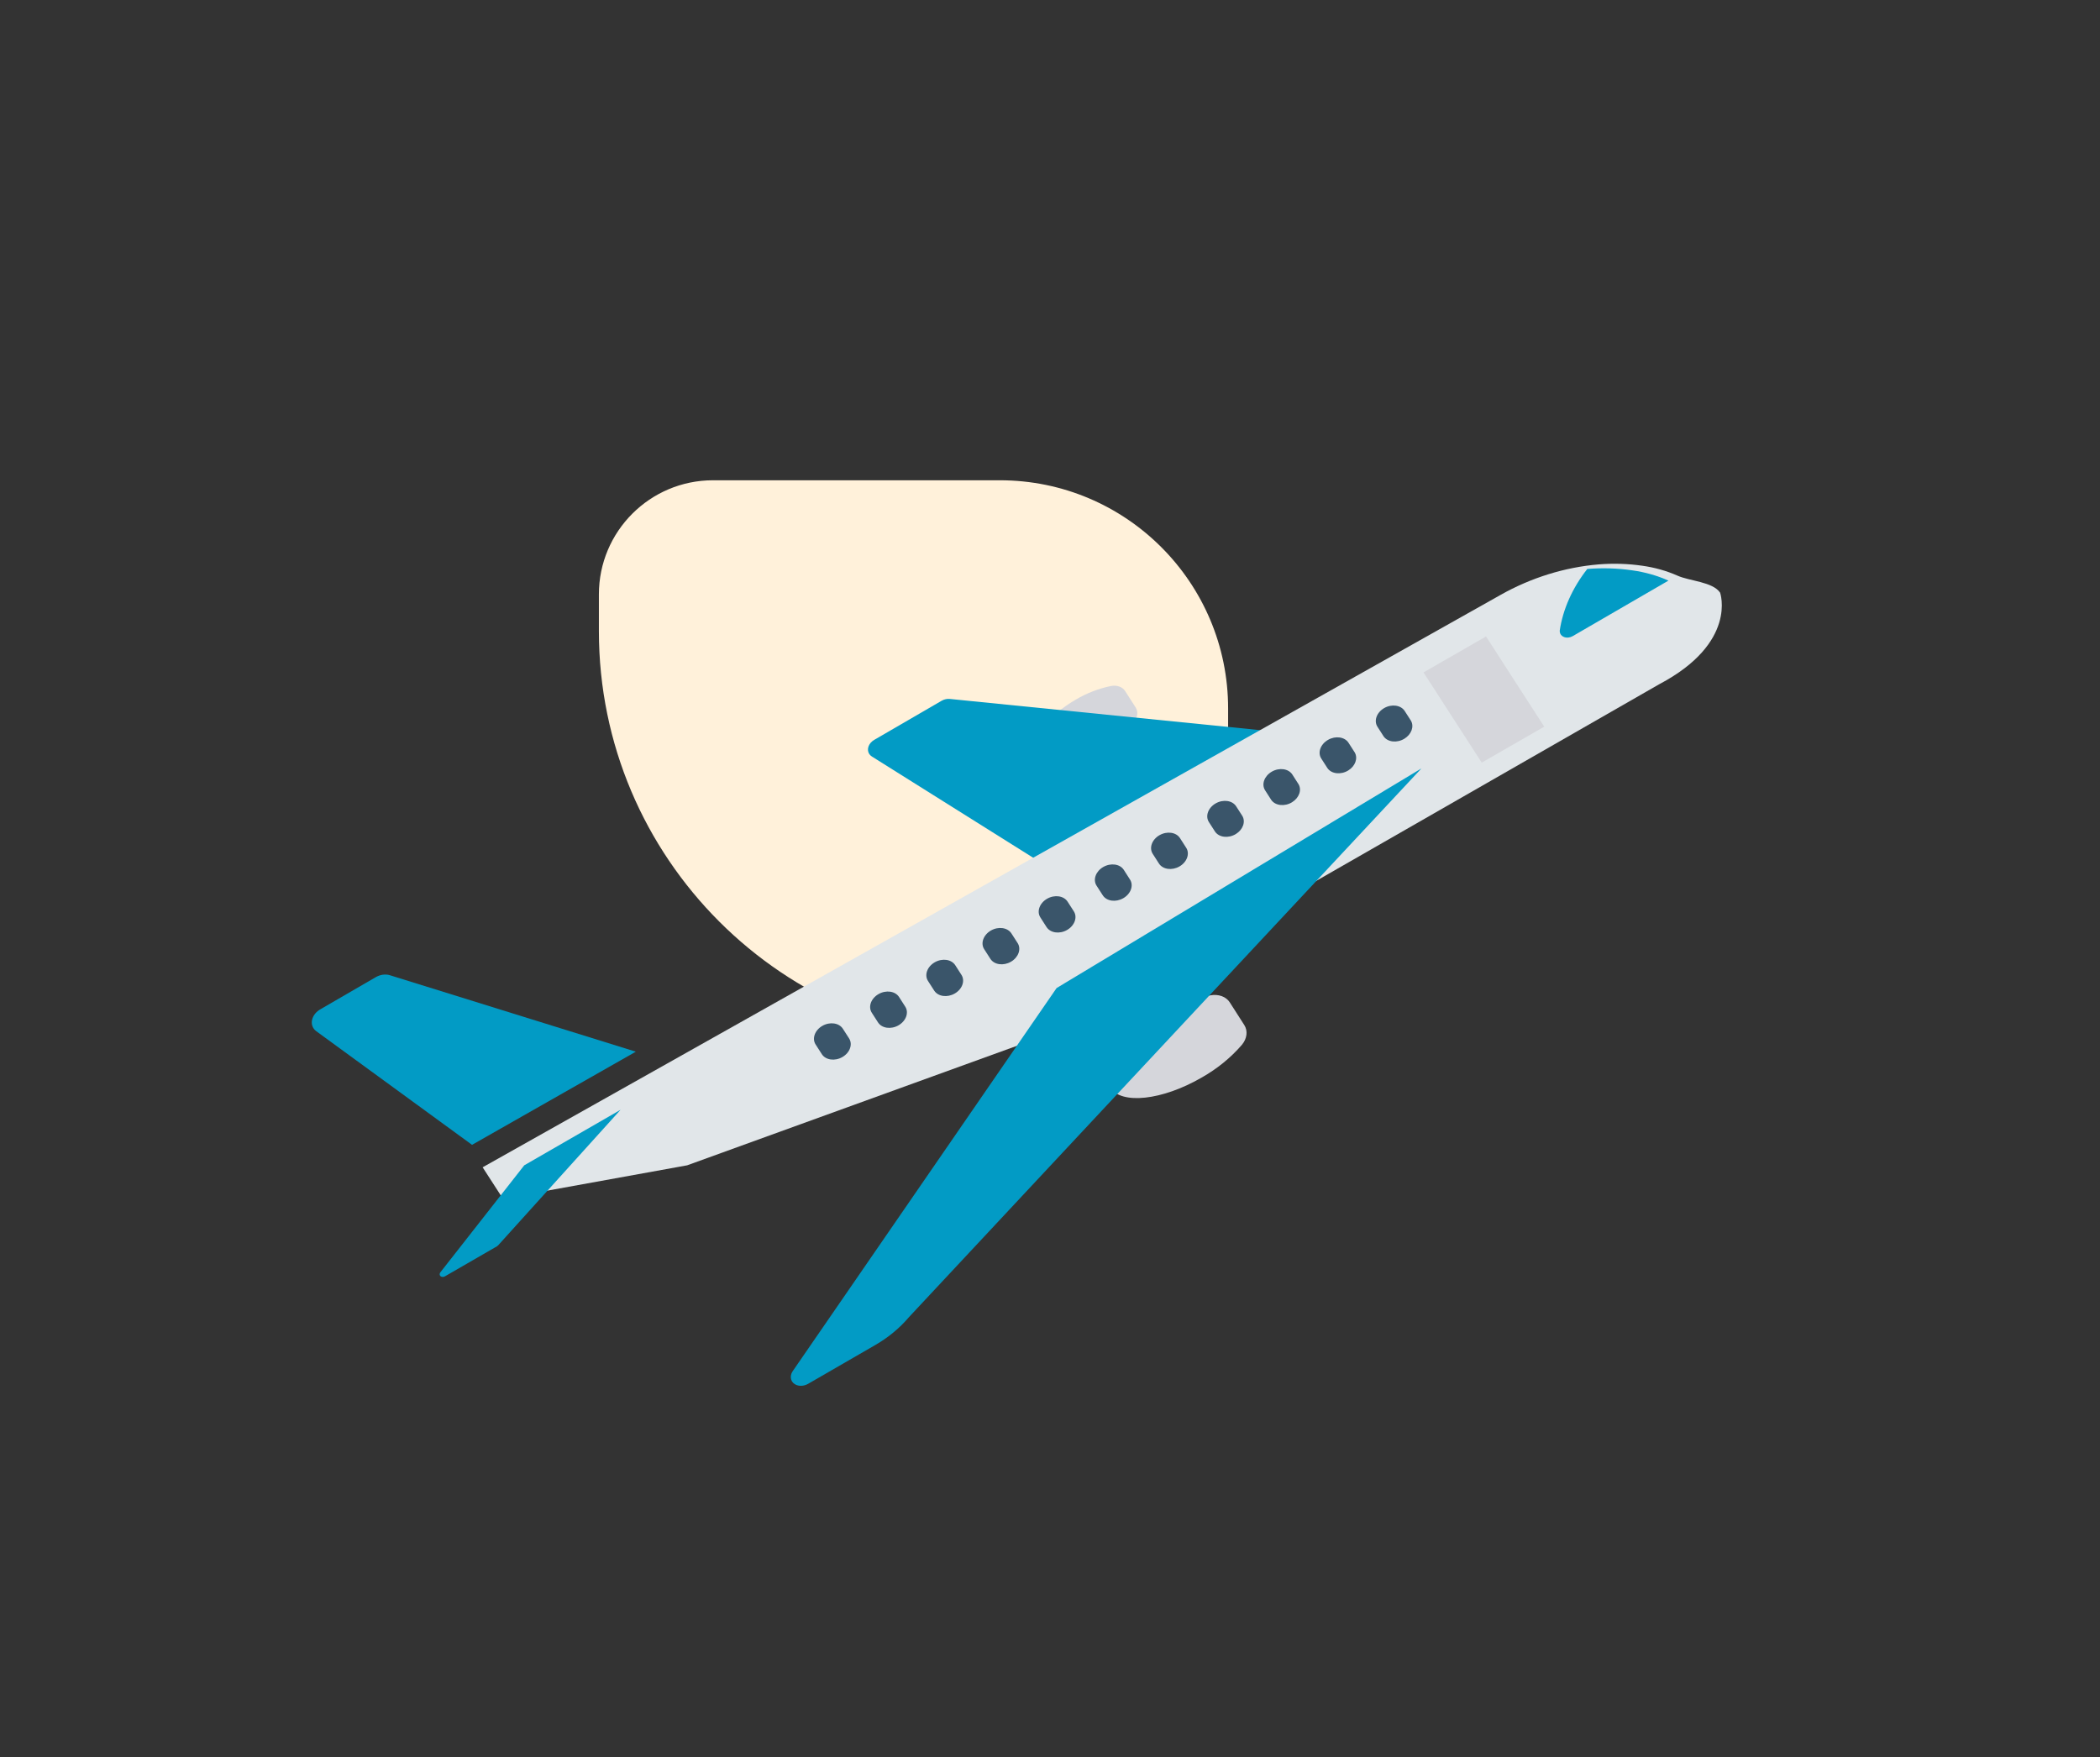 <svg width="92" height="77" viewBox="0 0 92 77" fill="none" xmlns="http://www.w3.org/2000/svg">
<rect x="0" y="0" width="92" height="77" fill="#333333" stroke="none"/>
<path d="M26.237 27.651C26.237 37.592 34.296 45.651 44.237 45.651L48.803 45.651C51.564 45.651 53.803 43.412 53.803 40.651L53.803 31.044C53.803 25.521 49.326 21.044 43.803 21.044L31.237 21.044C28.476 21.044 26.237 23.283 26.237 26.044L26.237 27.651Z" fill="#FFF1DA"/>
<path d="M53.022 43.613C52.273 43.766 51.544 44.049 50.879 44.444C49.148 45.449 48.14 46.884 48.629 47.648C49.118 48.412 50.918 48.217 52.65 47.212C53.324 46.83 53.922 46.343 54.408 45.779C54.634 45.507 54.675 45.168 54.512 44.914L53.877 43.922C53.715 43.667 53.38 43.546 53.022 43.613Z" fill="#D5D6DB"/>
<path d="M48.674 30.058C48.131 30.168 47.602 30.374 47.12 30.66C45.865 31.389 45.134 32.429 45.488 32.983C45.842 33.537 47.148 33.395 48.403 32.666C48.892 32.39 49.326 32.036 49.678 31.627C49.842 31.43 49.871 31.184 49.753 31L49.293 30.282C49.176 30.097 48.933 30.009 48.674 30.058Z" fill="#D5D6DB"/>
<path d="M41.609 30.625C41.489 30.613 41.36 30.642 41.248 30.707L38.299 32.419C38.053 32.562 37.954 32.836 38.079 33.033C38.108 33.078 38.147 33.116 38.194 33.146L45.462 37.708L55.293 32.001L41.609 30.625Z" fill="#029BC5"/>
<path d="M72.691 29.98L45.934 45.323L30.105 51.06L22.032 52.522L21.144 51.147L65.742 26.065C67.071 25.315 68.552 24.854 70.034 24.73C70.683 24.678 71.325 24.698 71.943 24.788C72.491 24.864 73.01 25.01 73.487 25.222C74.018 25.462 75.03 25.489 75.357 25.968C75.358 25.967 76.131 28.164 72.691 29.98V29.98Z" fill="#E1E6E9"/>
<path d="M46.289 43.293L34.714 60.1C34.57 60.337 34.655 60.601 34.906 60.691C35.059 60.746 35.247 60.724 35.405 60.633L38.351 58.931C38.918 58.603 39.42 58.187 39.825 57.708L62.273 33.669L46.289 43.293Z" fill="#029BC5"/>
<path d="M17.081 42.731C16.888 42.671 16.658 42.703 16.464 42.815L14.028 44.228C13.697 44.42 13.564 44.79 13.733 45.054C13.765 45.104 13.807 45.148 13.857 45.185L20.68 50.163L27.855 46.081L17.081 42.731Z" fill="#029BC5"/>
<path d="M22.967 51.06L19.295 55.745C19.241 55.812 19.254 55.897 19.323 55.934C19.373 55.96 19.442 55.955 19.497 55.922L21.773 54.608C21.791 54.598 21.807 54.585 21.82 54.57L27.186 48.627L22.967 51.06Z" fill="#029BC5"/>
<path d="M71.504 24.99C70.867 24.897 70.207 24.877 69.538 24.93C68.887 25.76 68.471 26.691 68.331 27.632C68.321 27.821 68.488 27.957 68.705 27.936C68.772 27.929 68.839 27.907 68.9 27.873L73.094 25.44C72.603 25.22 72.068 25.068 71.504 24.99Z" fill="#029BC5"/>
<path d="M62.363 29.463L65.102 27.888L67.652 31.84L64.914 33.415L62.363 29.463Z" fill="#D5D6DB"/>
<path d="M60.64 31.026C60.31 31.217 60.178 31.583 60.346 31.844L60.617 32.267C60.796 32.521 61.203 32.566 61.528 32.366C61.836 32.177 61.96 31.832 61.812 31.577L61.54 31.154C61.373 30.894 60.97 30.836 60.64 31.026V31.026Z" fill="#3A556A"/>
<path d="M58.179 32.419C57.849 32.609 57.717 32.975 57.884 33.236L58.156 33.659C58.334 33.913 58.742 33.958 59.066 33.759C59.375 33.569 59.499 33.224 59.35 32.969L59.079 32.547C58.911 32.286 58.509 32.229 58.179 32.419V32.419Z" fill="#3A556A"/>
<path d="M55.717 33.811C55.387 34.002 55.256 34.368 55.423 34.628L55.694 35.051C55.873 35.306 56.281 35.35 56.605 35.151C56.913 34.961 57.038 34.616 56.889 34.362L56.618 33.939C56.45 33.678 56.047 33.621 55.717 33.811V33.811Z" fill="#3A556A"/>
<path d="M53.255 35.204C52.926 35.394 52.794 35.76 52.962 36.021L53.233 36.443C53.412 36.698 53.819 36.742 54.144 36.543C54.452 36.353 54.577 36.009 54.428 35.754L54.156 35.331C53.989 35.07 53.585 35.013 53.255 35.204V35.204Z" fill="#3A556A"/>
<path d="M50.794 36.596C50.465 36.787 50.333 37.152 50.501 37.413L50.772 37.836C50.94 38.097 51.343 38.154 51.673 37.964C52.002 37.773 52.134 37.408 51.967 37.147L51.695 36.724C51.528 36.463 51.125 36.406 50.795 36.596C50.795 36.596 50.795 36.596 50.794 36.596Z" fill="#3A556A"/>
<path d="M48.333 37.988C48.003 38.179 47.872 38.545 48.039 38.806L48.311 39.228C48.478 39.489 48.881 39.546 49.211 39.356C49.541 39.166 49.673 38.8 49.505 38.539L49.234 38.116C49.067 37.855 48.664 37.798 48.334 37.988C48.334 37.988 48.333 37.988 48.333 37.988Z" fill="#3A556A"/>
<path d="M45.872 39.38C45.542 39.571 45.41 39.937 45.578 40.198L45.849 40.621C46.017 40.881 46.421 40.938 46.75 40.747C47.079 40.557 47.211 40.192 47.044 39.932L46.772 39.509C46.605 39.248 46.202 39.19 45.872 39.38Z" fill="#3A556A"/>
<path d="M43.41 40.773C43.081 40.964 42.949 41.329 43.117 41.59L43.388 42.013C43.556 42.274 43.959 42.33 44.289 42.14C44.618 41.949 44.749 41.584 44.583 41.324L44.311 40.901C44.144 40.64 43.74 40.583 43.41 40.773Z" fill="#3A556A"/>
<path d="M40.949 42.165C40.619 42.356 40.488 42.721 40.655 42.982L40.927 43.405C41.095 43.666 41.498 43.722 41.828 43.532C42.157 43.342 42.288 42.977 42.121 42.716L41.85 42.293C41.682 42.032 41.279 41.975 40.949 42.165Z" fill="#3A556A"/>
<path d="M38.487 43.558C38.157 43.748 38.025 44.114 38.193 44.374L38.193 44.375L38.465 44.798C38.633 45.059 39.036 45.115 39.365 44.925C39.694 44.734 39.826 44.369 39.659 44.109L39.388 43.686C39.22 43.425 38.817 43.368 38.487 43.558Z" fill="#3A556A"/>
<path d="M36.026 44.95C35.697 45.14 35.565 45.506 35.732 45.766L35.733 45.767L36.004 46.19C36.172 46.45 36.575 46.507 36.905 46.316C37.234 46.126 37.365 45.761 37.199 45.501L36.927 45.078C36.76 44.817 36.356 44.76 36.026 44.95Z" fill="#3A556A"/>
</svg>
